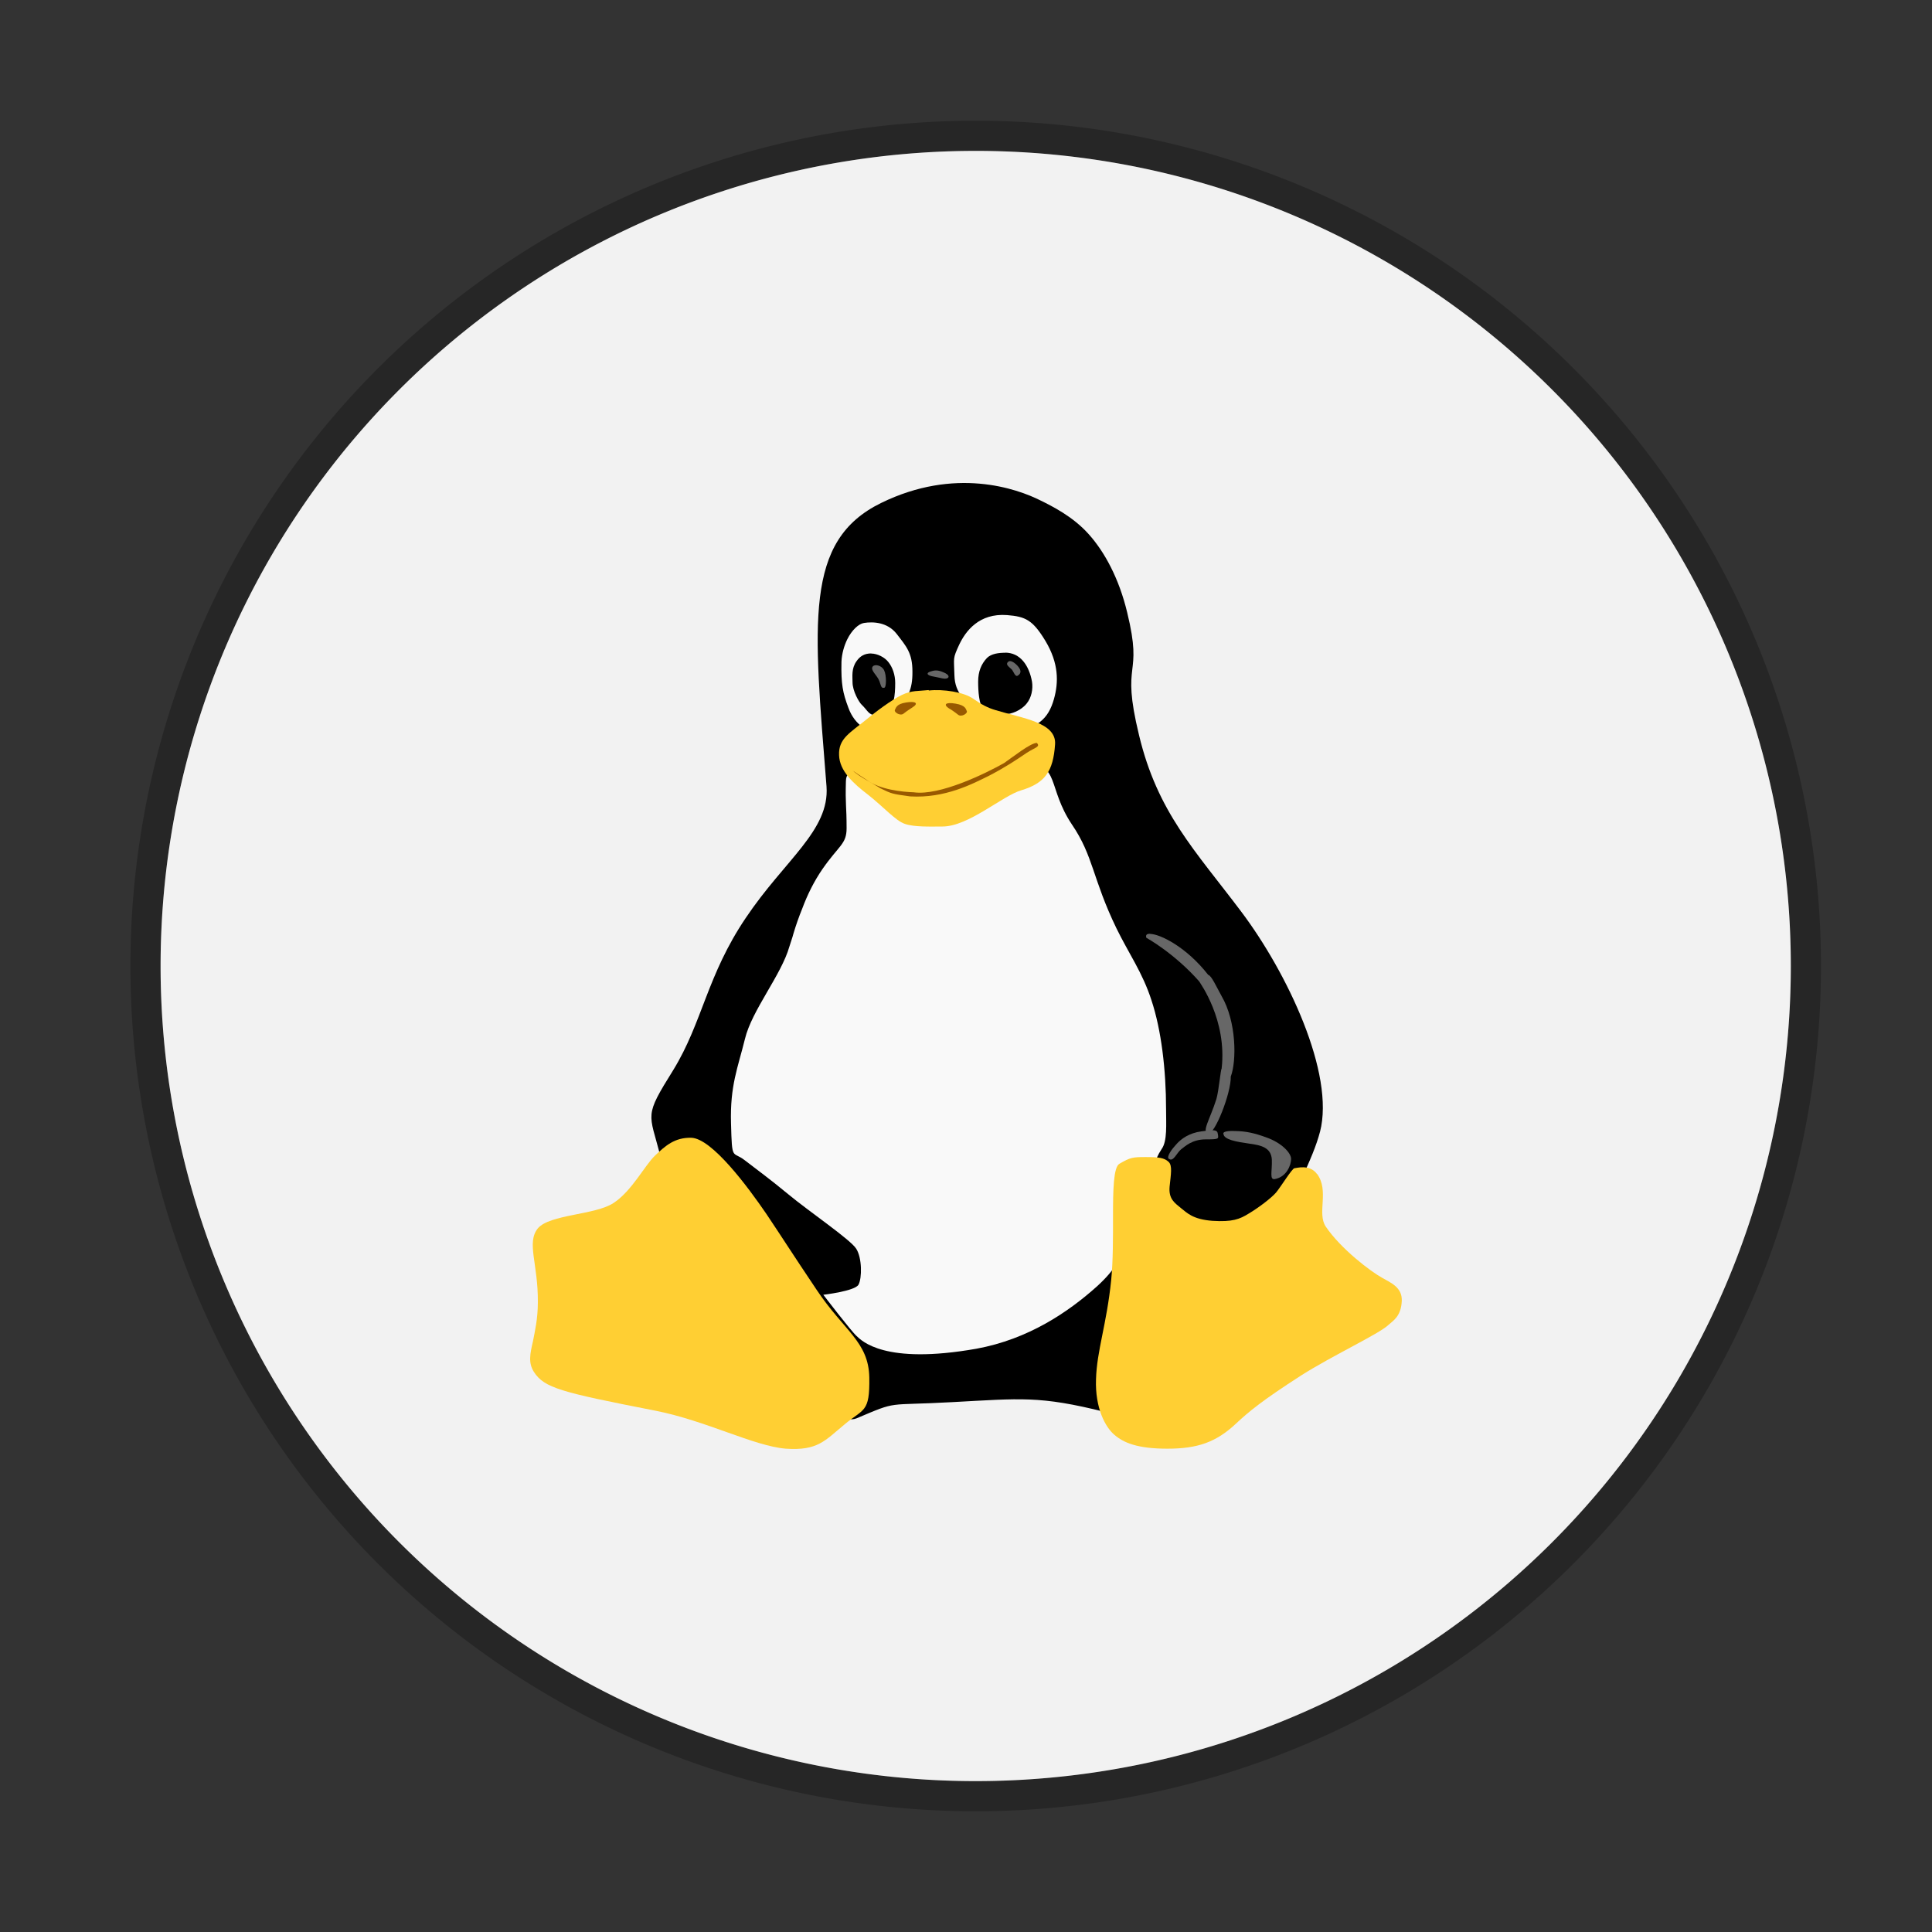 <?xml version="1.0" encoding="UTF-8"?>
<svg width="64" height="64" version="1.1" viewBox="0 0 16.933 16.933" xmlns="http://www.w3.org/2000/svg">
 <rect x="0" y="0" width="16.933" height="16.933" fill="#333333" stroke="none"/>
 <defs>
  <clipPath id="a"/>
 </defs>
 <path d="m8.467 1.323a7.144 7.144 0 1 1 0 14.287 7.144 7.144 0 0 1 0-14.287z" fill="#f2f2f2" opacity=".25" stroke="#000" stroke-width=".529"/>
 <path d="m8.467 1.323a7.144 7.144 0 1 1 0 14.287 7.144 7.144 0 0 1 0-14.287z" fill="#f2f2f2"/>
 <g transform="translate(-.679 -.215) scale(.371)" clip-path="url(#a)" stroke-width="1.291">
  <path d="M33.04 27.34c-.316 1.219-1.91 3.762-2.762 4.883-.848 1.125-.746 2.137-2.313 1.742-1.563-.391-2-.32-3.621-.234-1.602.09-1.258-.043-2.262.383-1 .422-4.363-5.16-4.637-6.203-.266-1.039-.395-.914.305-2.035.691-1.125.797-2.238 1.715-3.598.918-1.367 1.984-2.063 1.906-3.105-.305-3.871-.539-5.809 1.293-6.703 1.742-.852 3.203-.344 3.777-.055.25.125.758.371 1.133.797.375.418.715 1.047.906 1.844.391 1.598-.164 1.07.281 2.902.438 1.828 1.328 2.727 2.414 4.172 1.09 1.445 2.223 3.832 1.863 5.211m0 0"/>
  <path d="M22.695 17.859c.285-.105.238-.121.43-.512.152-.301.285-.43.281-.887 0-.445-.148-.598-.371-.891-.215-.277-.555-.293-.773-.258-.125.02-.285.168-.395.387a1.337 1.337 0 0 0-.137.531c-.012.531.031.73.164 1.09.152.422.523.641.801.539m0 0" fill="#f9f9f9"/>
  <path d="M22.43 16.03c.141 0 .32.086.41.207a.799.799 0 0 1 .156.488c0 .285-.031.602-.215.699a.915.915 0 0 1-.254.059c-.16 0-.176-.102-.328-.25-.055-.051-.211-.313-.211-.527 0-.133-.031-.324.094-.496a.39.39 0 0 1 .348-.184m0 .004"/>
  <path d="M25.652 17.895c.719-.07.969-.332 1.098-.785.113-.402.117-.848-.199-1.375-.301-.5-.473-.578-.906-.613-.668-.051-.984.387-1.133.699-.156.34-.125.293-.113.723.012.453.281.578.445.863.168.273.727.496.805.492m.004-.004" fill="#f9f9f9"/>
  <path d="M25.594 16.01c.359 0 .566.301.637.684a.678.678 0 0 1-.125.516.733.733 0 0 1-.543.258c-.18 0-.375.027-.484-.105-.105-.141-.125-.445-.125-.668 0-.246.078-.422.207-.559.102-.102.281-.125.434-.125m0 0"/>
  <path d="M25.672 16.223c.039-.035.121 0 .207.09.098.102.102.18.023.234-.07.059-.105-.086-.152-.137-.086-.082-.156-.121-.082-.188m-3.203.118c.043-.063.207-.035.27.09.059.125.051.398.008.41-.109.035-.074-.117-.172-.25-.094-.129-.148-.188-.105-.25m1.409.105c.086-.023.168-.02.313.055.129.07.07.152-.07.121-.133-.027-.105-.023-.207-.043-.172-.027-.199-.094-.035-.133m0 0" fill="#676767"/>
  <path d="M23.461 19.977c-.621.023-1.602-1.609-1.629-.93-.016.574.016.563.016 1.117 0 .371-.18.402-.57.961a4.242 4.242 0 0 0-.48.938 6.337 6.337 0 0 0-.207.59c-.023.098-.066.203-.094.301-.191.676-.891 1.512-1.051 2.188-.164.672-.355 1.102-.328 2 .023.902.031.641.32.867.289.223.582.434 1.035.809.48.398 1.469 1.07 1.602 1.285.141.215.141.695.055.852-.086.152-.832.238-.832.238s.652.855.785.973c.125.117.66.684 2.832.301 1.227-.223 2.172-.863 2.859-1.48.887-.816.438-1.047.551-1.453.168-.59.711-.809.832-1.473.016-.094.047-.164.141-.313.137-.188.105-.586.105-.938 0-.938-.113-1.879-.344-2.578-.211-.656-.543-1.113-.828-1.703-.57-1.176-.543-1.707-1.055-2.457-.578-.867-.293-1.445-1.066-1.41-.961.051-1.738 1.289-2.648 1.324m0 0" fill="#f9f9f9"/>
  <path d="M23.789 16.906c.348-.039.828.039 1.047.191.203.141.348.219.535.273.621.191 1.445.285 1.406.813-.043.633-.238.914-.797 1.082-.449.129-1.25.859-1.867.859-.277 0-.664.016-.887-.063-.215-.07-.516-.41-.867-.684-.355-.273-.68-.566-.691-.941-.016-.395.262-.527.652-.848.203-.168.578-.453.832-.574.238-.113.391-.09.637-.117m0 0" fill="#ffcf33"/>
  <path d="M22.988 17.371c-.02.047.129.145.207.078.082-.066.176-.125.207-.145.145-.09.094-.156-.152-.117-.238.039-.238.133-.266.184m.004 0" fill="#995900"/>
  <path d="M32.969 28.332c.297.402-.008.93.207 1.25.355.527 1.063 1.063 1.336 1.211.195.113.473.219.461.543-.016.375-.211.473-.32.574-.219.207-1.324.723-2.059 1.191-.922.594-1.242.859-1.543 1.141-.469.441-.91.59-1.621.59-.707 0-1.031-.141-1.246-.324-.219-.18-.465-.637-.441-1.316.02-.68.25-1.293.359-2.348.047-.453.043-1.012.043-1.508 0-.629.012-1.16.152-1.242.258-.152.316-.16.621-.16s.441.016.543.113c.094.086.055.293.023.586-.027.293.121.387.266.508.148.117.281.266.746.301.469.031.641-.039.859-.172.219-.129.527-.359.645-.496.109-.129.383-.574.434-.574.043 0 .359-.105.535.137m-16.629.683c-.426.289-1.516.266-1.793.605-.27.34.012.832.004 1.746 0 .391-.07.684-.117.922-.07.301-.113.512.023.727.246.379.633.477 2.871.914 1.195.234 2.328.836 3.082.898.758.051.922-.188 1.383-.57.457-.387.605-.27.59-1.113-.016-.844-.59-1.094-1.242-2.066-.652-.973-.758-1.152-1.191-1.797-.434-.637-1.293-1.793-1.781-1.805-.391-.008-.609.188-.855.422-.246.234-.543.828-.973 1.117m0 0" fill="#ffcf33"/>
  <path d="M29.03 22.656c-.082-.004-.117.023-.094.094 0 0 .656.359 1.25 1.031.016.035.664.906.531 2.063-.023.02-.066.512-.125.719-.156.492-.355.777-.191.813.148.035.543-.953.531-1.344.141-.367.137-1.301-.219-1.906-.121-.219-.238-.484-.316-.5-.508-.652-1.133-.965-1.375-.969m.004 0" fill="#676767"/>
  <path d="M29.465 27.973c.102.094.188-.141.289-.219.098-.074.262-.238.582-.238.324 0 .305-.012.289-.125-.012-.113-.105-.105-.391-.066a.941.941 0 0 0-.59.305c-.109.117-.234.289-.18.344m1.294-.591c0 .141.305.191.605.234.289.039.523.094.539.379.012.281-.063.484.07.461.285-.051.387-.34.387-.477 0-.133-.211-.375-.586-.508a2.125 2.125 0 0 0-.719-.152c-.328-.016-.297.063-.297.063m0 0" fill="#676767"/>
  <path d="M21.988 18.797c.133.086.137.098.328.219.309.234.852.289 1.117.297.613.09 1.707-.449 2.137-.691.219-.152.621-.473.773-.477.094.094-.043.109-.238.234a7.76 7.76 0 0 1-.871.531c-.418.207-1.063.547-1.887.5-.434-.059-.438-.063-.703-.191-.16-.105-.523-.285-.656-.422m2.703-1.402c.02.051-.129.145-.207.082a1.443 1.443 0 0 0-.211-.145c-.145-.094-.09-.156.152-.117.242.039.242.129.266.18m0 0" fill="#995900"/>
 </g>
 <g stroke-width=".478">
  <path d="m11.569 9.92c-0.117 0.452-0.708 1.395-1.024 1.81-0.314 0.417-0.277 0.792-0.857 0.646-0.579-0.145-0.741-0.119-1.342-0.087-0.594 0.033-0.466-0.016-0.839 0.142-0.371 0.156-1.617-1.913-1.719-2.299-0.099-0.385-0.146-0.339 0.113-0.754 0.256-0.417 0.295-0.83 0.636-1.334 0.34-0.507 0.735-0.765 0.707-1.151-0.113-1.435-0.2-2.153 0.479-2.485 0.646-0.316 1.187-0.128 1.4-0.02 0.093 0.046 0.281 0.138 0.42 0.295 0.139 0.155 0.265 0.388 0.336 0.684 0.145 0.592-0.061 0.397 0.104 1.076 0.162 0.678 0.492 1.011 0.895 1.546 0.404 0.536 0.824 1.421 0.691 1.932"/>
  <path d="m7.734 6.405c0.106-0.039 0.088-0.045 0.159-0.19 0.056-0.112 0.106-0.159 0.104-0.329 0-0.165-0.055-0.222-0.138-0.33-0.08-0.103-0.206-0.109-0.287-0.096-0.046 0.007-0.106 0.062-0.146 0.143-0.027 0.055-0.048 0.125-0.051 0.197-0.004 0.197 0.011 0.271 0.061 0.404 0.056 0.156 0.194 0.238 0.297 0.2" fill="#f9f9f9"/>
  <path d="m7.636 5.728c0.052 0 0.119 0.032 0.152 0.077 0.035 0.045 0.058 0.109 0.058 0.181 0 0.106-0.011 0.223-0.08 0.259-0.022 0.009-0.068 0.022-0.094 0.022-0.059 0-0.065-0.038-0.122-0.093-0.02-0.019-0.078-0.116-0.078-0.195 0-0.049-0.011-0.12 0.035-0.184 0.032-0.046 0.072-0.068 0.129-0.068"/>
  <path d="m8.83 6.419c0.267-0.026 0.359-0.123 0.407-0.291 0.042-0.149 0.043-0.314-0.074-0.51-0.112-0.185-0.175-0.214-0.336-0.227-0.248-0.019-0.365 0.143-0.42 0.259-0.058 0.126-0.046 0.109-0.042 0.268 0.004 0.168 0.104 0.214 0.165 0.32 0.062 0.101 0.269 0.184 0.298 0.182" fill="#f9f9f9"/>
  <path d="m8.809 5.72c0.133 0 0.21 0.112 0.236 0.254 0.01 0.065-0.004 0.139-0.046 0.191-0.048 0.061-0.133 0.096-0.201 0.096-0.067 0-0.139 0.01-0.179-0.039-0.039-0.052-0.046-0.165-0.046-0.248 0-0.091 0.029-0.156 0.077-0.207 0.038-0.038 0.104-0.046 0.161-0.046"/>
 </g>
 <g fill="#676767" stroke-width=".478">
  <path d="m8.838 5.799c0.014-0.013 0.045 0 0.077 0.033 0.036 0.038 0.038 0.067 0.009 0.087-0.026 0.022-0.039-0.032-0.056-0.051-0.032-0.03-0.058-0.045-0.03-0.07"/>
  <path d="m7.649 5.842c0.016-0.023 0.077-0.013 0.1 0.033 0.022 0.046 0.019 0.148 0.003 0.152-0.04 0.013-0.027-0.043-0.064-0.093-0.035-0.048-0.055-0.07-0.039-0.093"/>
  <path d="m8.171 5.881c0.032-0.009 0.062-0.007 0.116 0.02 0.048 0.026 0.026 0.056-0.026 0.045-0.049-0.01-0.039-0.009-0.077-0.016-0.064-0.01-0.074-0.035-0.013-0.049"/>
 </g>
 <g stroke-width=".478">
  <path d="m8.018 7.191c-0.23 0.009-0.594-0.596-0.604-0.345-0.006 0.213 0.006 0.209 0.006 0.414 0 0.138-0.067 0.149-0.211 0.356-0.075 0.109-0.133 0.227-0.178 0.348-0.029 0.071-0.055 0.145-0.077 0.219-0.009 0.036-0.024 0.075-0.035 0.112-0.071 0.251-0.33 0.56-0.39 0.811-0.061 0.249-0.132 0.408-0.122 0.741 0.009 0.334 0.011 0.238 0.119 0.321 0.107 0.083 0.216 0.161 0.384 0.3 0.178 0.148 0.545 0.397 0.594 0.476 0.052 0.08 0.052 0.258 0.02 0.316-0.032 0.056-0.308 0.088-0.308 0.088s0.242 0.317 0.291 0.361c0.046 0.043 0.245 0.254 1.05 0.112 0.455-0.083 0.805-0.32 1.06-0.549 0.329-0.302 0.162-0.388 0.204-0.539 0.062-0.219 0.264-0.3 0.308-0.546 0.006-0.035 0.017-0.061 0.052-0.116 0.051-0.07 0.039-0.217 0.039-0.348 0-0.348-0.042-0.697-0.128-0.956-0.078-0.243-0.201-0.413-0.307-0.631-0.211-0.436-0.201-0.633-0.391-0.911-0.214-0.321-0.109-0.536-0.395-0.523-0.356 0.019-0.644 0.478-0.982 0.491" fill="#f9f9f9"/>
  <path d="m8.14 6.052c0.129-0.014 0.307 0.014 0.388 0.071 0.075 0.052 0.129 0.081 0.198 0.101 0.23 0.071 0.536 0.106 0.521 0.301-0.016 0.235-0.088 0.339-0.295 0.401-0.166 0.048-0.463 0.318-0.692 0.318-0.103 0-0.246 0.006-0.329-0.023-0.08-0.026-0.191-0.152-0.321-0.254-0.132-0.101-0.252-0.21-0.256-0.349-0.006-0.146 0.097-0.195 0.242-0.314 0.075-0.062 0.214-0.168 0.308-0.213 0.088-0.042 0.145-0.033 0.236-0.043" fill="#ffcf33"/>
  <path d="m7.843 6.225c-0.007 0.017 0.048 0.054 0.077 0.029 0.03-0.024 0.065-0.046 0.077-0.054 0.054-0.033 0.035-0.058-0.056-0.043-0.088 0.014-0.088 0.049-0.099 0.068" fill="#995900"/>
  <path d="m11.543 10.288c0.11 0.149-3e-3 0.345 0.077 0.463 0.132 0.195 0.394 0.394 0.495 0.449 0.072 0.042 0.175 0.081 0.171 0.201-0.006 0.139-0.078 0.175-0.119 0.213-0.081 0.077-0.491 0.268-0.763 0.441-0.342 0.22-0.46 0.318-0.572 0.423-0.174 0.163-0.337 0.219-0.601 0.219-0.262 0-0.382-0.052-0.462-0.12-0.081-0.067-0.172-0.236-0.163-0.488 0.007-0.252 0.093-0.479 0.133-0.87 0.017-0.168 0.016-0.375 0.016-0.559 0-0.233 0.004-0.43 0.056-0.46 0.096-0.056 0.117-0.059 0.23-0.059 0.113 0 0.163 0.006 0.201 0.042 0.035 0.032 0.02 0.109 0.009 0.217-0.01 0.109 0.045 0.143 0.099 0.188 0.055 0.043 0.104 0.099 0.277 0.112 0.174 0.011 0.238-0.014 0.318-0.064 0.081-0.048 0.195-0.133 0.239-0.184 0.04-0.048 0.142-0.213 0.161-0.213 0.016 0 0.133-0.039 0.198 0.051" fill="#ffcf33"/>
  <path d="m5.378 10.543c-0.158 0.107-0.562 0.099-0.665 0.224-0.1 0.126 0.004 0.308 0.001 0.647 0 0.145-0.026 0.254-0.043 0.342-0.026 0.112-0.042 0.19 0.009 0.269 0.091 0.14 0.235 0.177 1.064 0.339 0.443 0.087 0.863 0.31 1.143 0.333 0.281 0.019 0.342-0.07 0.513-0.211 0.169-0.143 0.224-0.1 0.219-0.413-0.006-0.313-0.219-0.406-0.46-0.766-0.242-0.361-0.281-0.427-0.441-0.666-0.161-0.236-0.479-0.665-0.66-0.669-0.145-0.003-0.226 0.07-0.317 0.156-0.091 0.087-0.201 0.307-0.361 0.414" fill="#ffcf33"/>
 </g>
 <g fill="#676767" stroke-width=".478">
  <path d="m10.082 8.184c-0.03-0.001-0.043 0.009-0.035 0.035 0 0 0.243 0.133 0.463 0.382 0.006 0.013 0.246 0.336 0.197 0.765-0.009 0.007-0.024 0.19-0.046 0.267-0.058 0.182-0.132 0.288-0.071 0.301 0.055 0.013 0.201-0.353 0.197-0.498 0.052-0.136 0.051-0.482-0.081-0.707-0.045-0.081-0.088-0.179-0.117-0.185-0.188-0.242-0.42-0.358-0.51-0.359"/>
  <path d="m10.244 10.155c0.038 0.035 0.07-0.052 0.107-0.081 0.036-0.027 0.097-0.088 0.216-0.088 0.12 0 0.113-0.004 0.107-0.046-0.004-0.042-0.039-0.039-0.145-0.024-0.106 0.014-0.177 0.065-0.219 0.113-0.04 0.043-0.087 0.107-0.067 0.128"/>
  <path d="m10.723 9.936c0 0.052 0.113 0.071 0.224 0.087 0.107 0.014 0.194 0.035 0.2 0.14 0.004 0.104-0.023 0.179 0.026 0.171 0.106-0.019 0.143-0.126 0.143-0.177 0-0.049-0.078-0.139-0.217-0.188-0.103-0.038-0.178-0.054-0.267-0.056-0.122-0.006-0.11 0.023-0.11 0.023"/>
 </g>
 <path d="m7.472 6.753c0.049 0.032 0.051 0.036 0.122 0.081 0.115 0.087 0.316 0.107 0.414 0.11 0.227 0.033 0.633-0.166 0.792-0.256 0.081-0.056 0.23-0.175 0.287-0.177 0.035 0.035-0.016 0.04-0.088 0.087-0.096 0.065-0.177 0.12-0.323 0.197-0.155 0.077-0.394 0.203-0.699 0.185-0.161-0.022-0.162-0.023-0.261-0.071-0.059-0.039-0.194-0.106-0.243-0.156" fill="#995900" stroke-width=".478"/>
 <path d="m8.474 6.234c0.007 0.019-0.048 0.054-0.077 0.03-0.03-0.024-0.065-0.048-0.078-0.054-0.054-0.035-0.033-0.058 0.056-0.043s0.09 0.048 0.099 0.067" fill="#995900" stroke-width=".478"/>
</svg>
